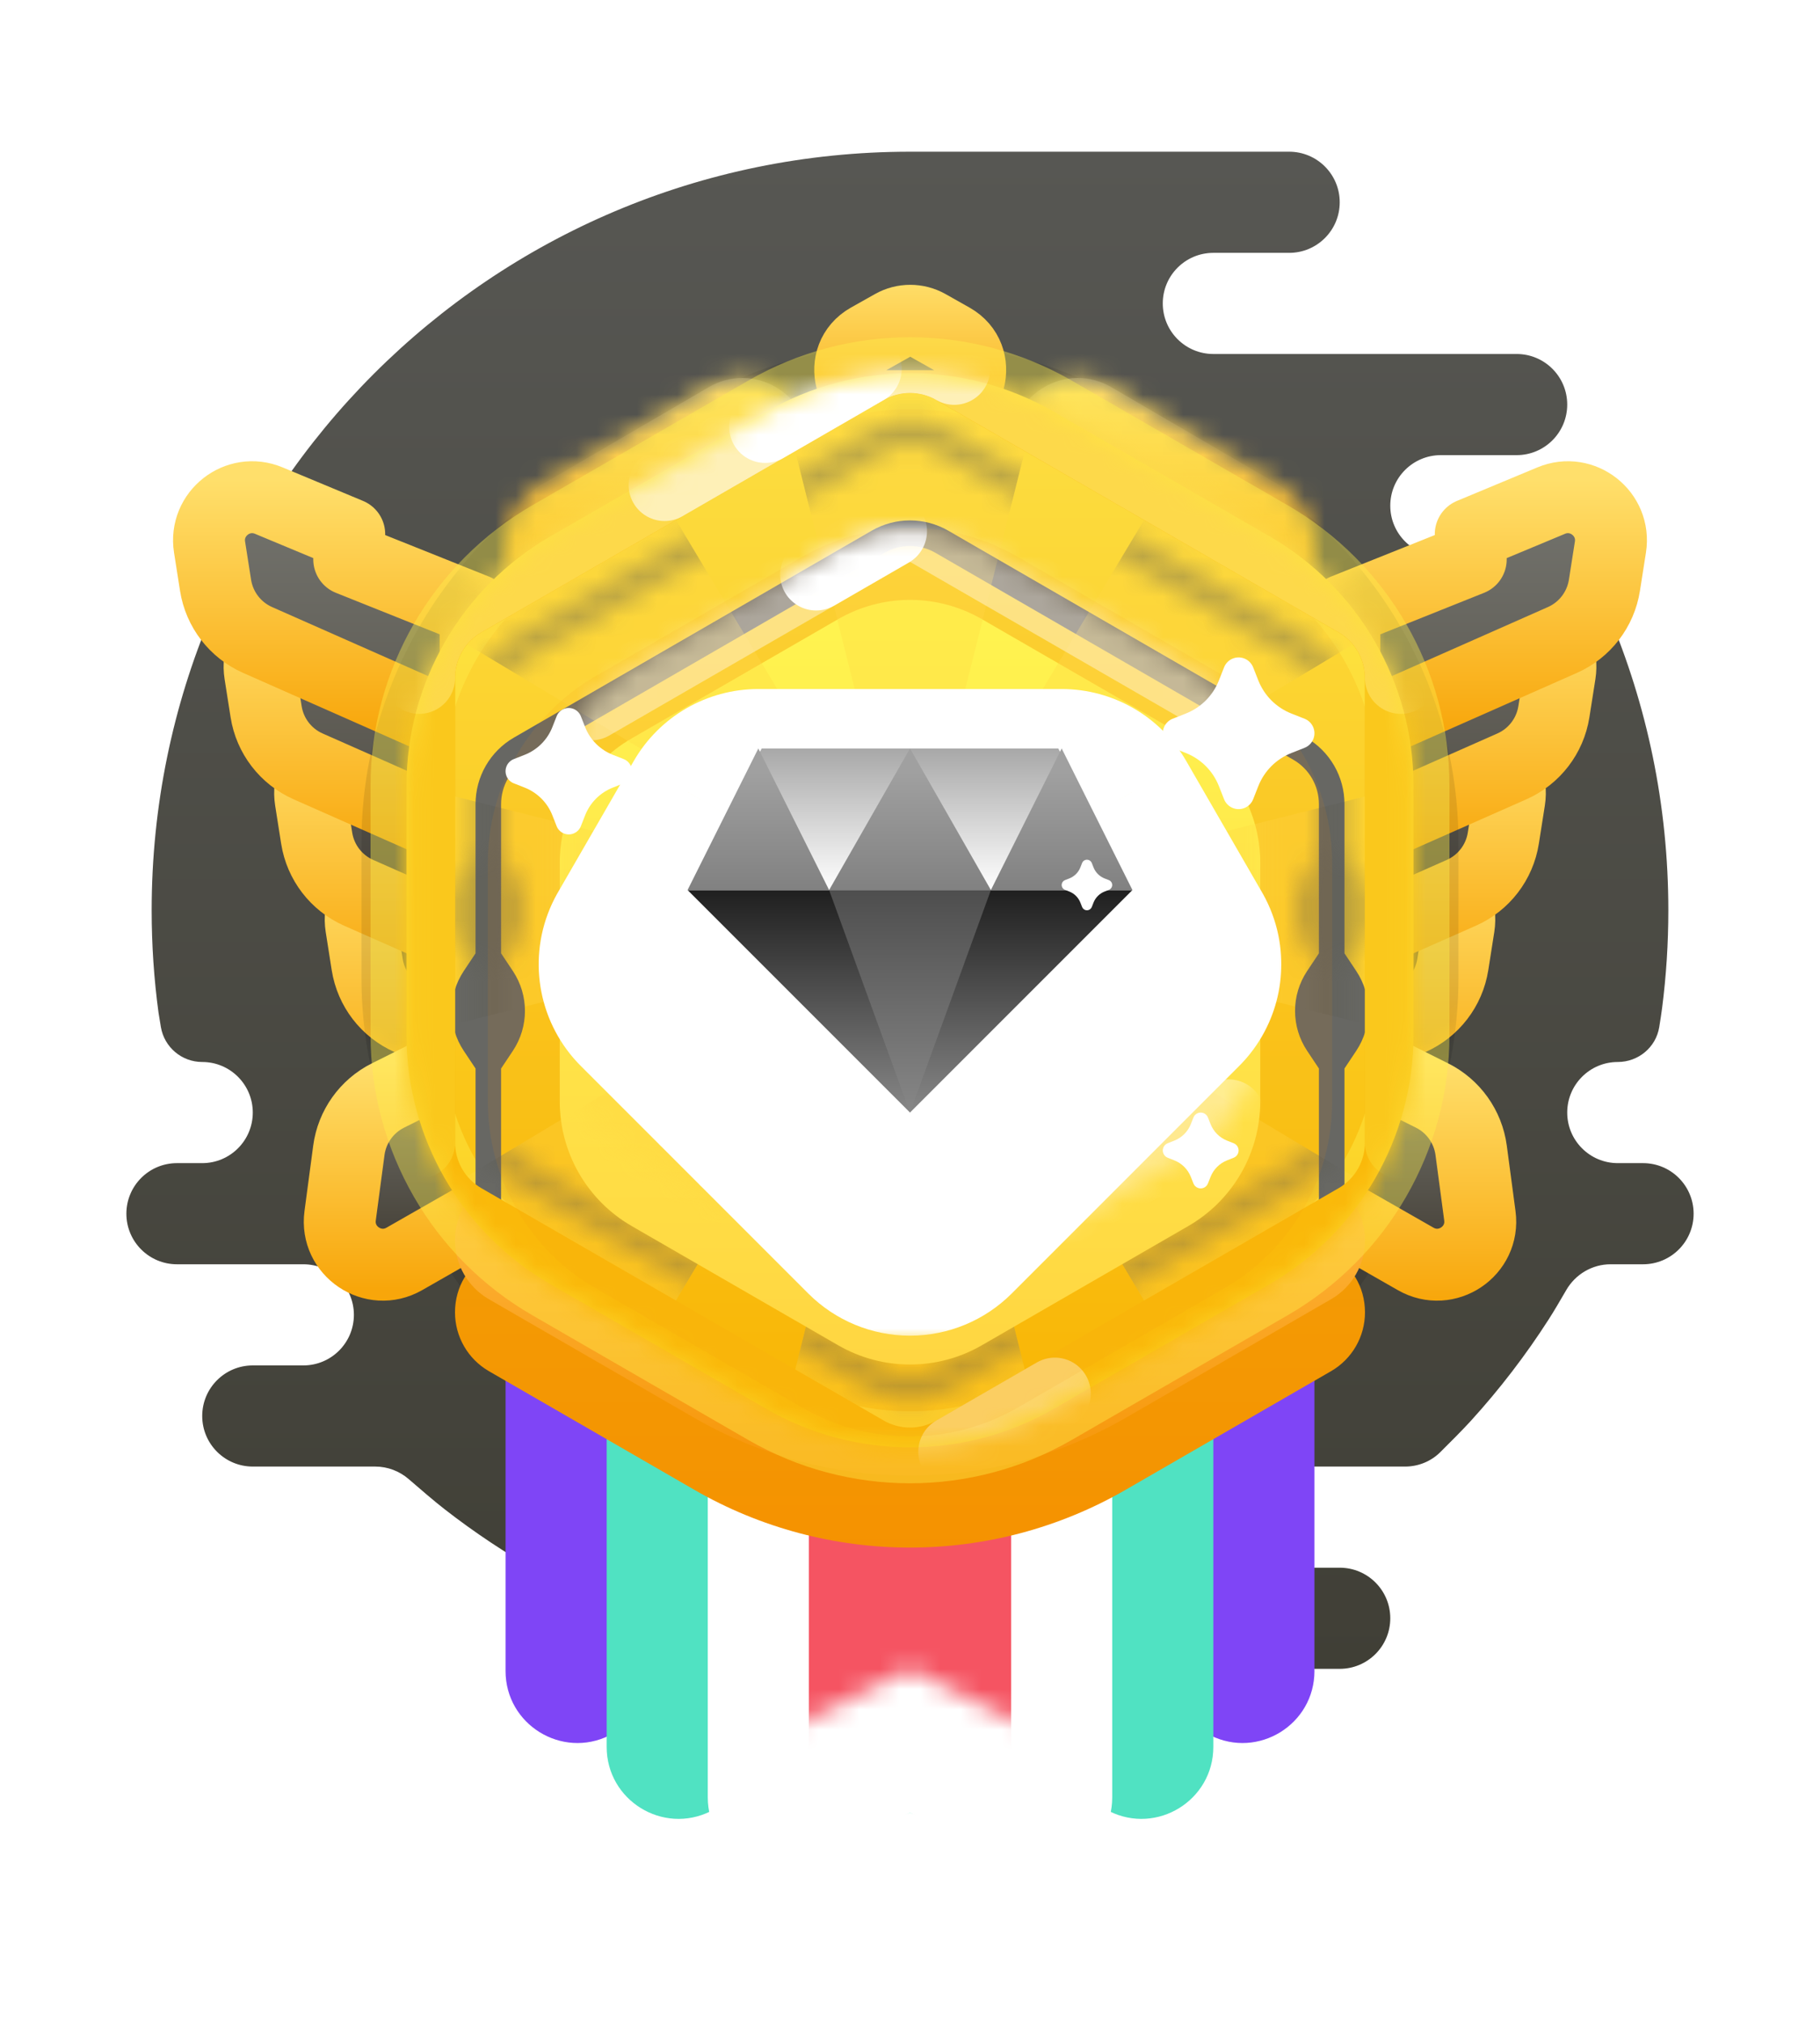 <svg width="90" height="100" viewBox="0 0 90 100" fill="none" xmlns="http://www.w3.org/2000/svg">
<path fill-rule="evenodd" clip-rule="evenodd" d="M66.25 77.5C67.631 77.5 68.75 78.619 68.75 80C68.75 81.381 67.631 82.5 66.25 82.5H43.75C43.603 82.5 43.459 82.487 43.319 82.463C35.288 82.109 27.913 79.228 21.97 74.597C21.487 74.221 20.758 73.596 20.218 73.127C19.757 72.725 19.167 72.5 18.555 72.5H12.5C11.119 72.5 10 71.381 10 70C10 68.619 11.119 67.5 12.5 67.5H15C16.381 67.5 17.5 66.381 17.5 65C17.5 63.619 16.381 62.5 15 62.5H8.75C7.369 62.5 6.25 61.381 6.25 60C6.25 58.619 7.369 57.5 8.75 57.5H10C11.381 57.5 12.5 56.381 12.5 55C12.5 53.619 11.381 52.5 10 52.5C8.989 52.5 8.125 51.771 7.956 50.775C7.895 50.412 7.847 50.121 7.839 50.062C7.615 48.406 7.5 46.717 7.5 45C7.5 24.289 24.289 7.5 45 7.5C51.25 7.5 57.5 7.5 63.75 7.5C65.131 7.5 66.25 8.619 66.25 10C66.25 11.381 65.131 12.5 63.75 12.5H60C58.619 12.5 57.5 13.619 57.5 15C57.5 16.381 58.619 17.5 60 17.5H75C76.381 17.5 77.5 18.619 77.5 20C77.5 21.38 76.382 22.498 75.003 22.5L71.25 22.5C69.869 22.5 68.75 23.619 68.75 25C68.75 26.381 69.869 27.5 71.25 27.5H76.632C77.578 27.5 78.445 28.032 78.854 28.884C79.101 29.396 79.36 29.949 79.53 30.348C81.442 34.849 82.5 39.801 82.5 45C82.5 46.633 82.396 48.243 82.193 49.821C82.159 50.087 82.107 50.427 82.05 50.776C81.887 51.777 81.014 52.5 80 52.5C78.619 52.5 77.5 53.619 77.5 55C77.5 56.381 78.619 57.5 80 57.5H81.25C82.631 57.5 83.75 58.619 83.75 60C83.75 61.381 82.631 62.5 81.25 62.5H79.645C78.738 62.5 77.903 62.993 77.45 63.779C77.155 64.29 76.828 64.845 76.584 65.224C76.014 66.113 75.407 66.976 74.766 67.811C74.123 68.65 73.444 69.461 72.733 70.242C72.343 70.67 71.711 71.305 71.218 71.793C70.756 72.249 70.133 72.5 69.484 72.5H62.5C61.119 72.5 60 73.619 60 75C60 76.371 61.104 77.484 62.471 77.5L66.25 77.5Z" fill="url(#paint0_linear_10_4)"/>
<g opacity="0.1">
<path fill-rule="evenodd" clip-rule="evenodd" d="M34.331 19.839C40.932 16.028 49.064 16.028 55.665 19.839L61.455 23.182C68.055 26.993 72.121 34.035 72.121 41.657V48.343C72.121 55.964 68.055 63.007 61.455 66.818L55.665 70.161C49.064 73.972 40.932 73.972 34.331 70.161L28.542 66.818C21.941 63.007 17.875 55.964 17.875 48.343L17.875 41.657C17.875 34.036 21.941 26.993 28.542 23.182L34.331 19.839Z" fill="black" style="mix-blend-mode:multiply"/>
</g>
<g filter="url(#filter0_d_10_4)">
<path fill-rule="evenodd" clip-rule="evenodd" d="M25 41.25H45V75.497C45 78.14 42.218 79.859 39.854 78.677L35 76.25L30.146 78.677C27.782 79.859 25 78.14 25 75.497V41.25Z" fill="#7F45F6"/>
</g>
<g filter="url(#filter1_d_10_4)">
<path fill-rule="evenodd" clip-rule="evenodd" d="M30 45H50V79.247C50 81.89 47.218 83.609 44.854 82.427L40 80L35.146 82.427C32.782 83.609 30 81.89 30 79.247V45Z" fill="#50E2C2"/>
</g>
<g filter="url(#filter2_d_10_4)">
<path fill-rule="evenodd" clip-rule="evenodd" d="M45 41.25H65V75.497C65 78.14 62.218 79.859 59.854 78.677L55 76.25L50.146 78.677C47.782 79.859 45 78.14 45 75.497V41.25Z" fill="#7F45F6"/>
</g>
<g filter="url(#filter3_d_10_4)">
<path fill-rule="evenodd" clip-rule="evenodd" d="M40 45H60V79.247C60 81.89 57.218 83.609 54.854 82.427L50 80L45.146 82.427C42.782 83.609 40 81.89 40 79.247V45Z" fill="#50E2C2"/>
</g>
<g filter="url(#filter4_d_10_4)">
<path fill-rule="evenodd" clip-rule="evenodd" d="M35 47.5H55V81.747C55 84.39 52.218 86.109 49.854 84.927L45 82.5L40.146 84.927C37.782 86.109 35 84.39 35 81.747V47.5Z" fill="white"/>
</g>
<mask id="mask0_10_4" style="mask-type:luminance" maskUnits="userSpaceOnUse" x="35" y="47" width="20" height="39">
<path fill-rule="evenodd" clip-rule="evenodd" d="M35 47.5H55V81.747C55 84.39 52.218 86.109 49.854 84.927L45 82.5L40.146 84.927C37.782 86.109 35 84.39 35 81.747V47.5Z" fill="white"/>
</mask>
<g mask="url(#mask0_10_4)">
<rect x="40" y="47.5" width="10" height="40" fill="#F55462"/>
</g>
<path style="mix-blend-mode:multiply" opacity="0.1" fill-rule="evenodd" clip-rule="evenodd" d="M37.906 24.308C42.298 21.781 47.702 21.781 52.094 24.308L62.872 30.511C67.282 33.049 70 37.749 70 42.837V55.163C70 60.251 67.282 64.951 62.872 67.489L52.094 73.692C47.702 76.219 42.298 76.219 37.906 73.692L27.128 67.489C22.718 64.951 20 60.251 20 55.163L20 42.837C20 37.749 22.718 33.049 27.128 30.511L37.906 24.308Z" fill="black"/>
<path fill-rule="evenodd" clip-rule="evenodd" d="M31.02 48.905L24.77 46.405V45.155L20.791 43.497C19.251 42.855 17.604 44.149 17.863 45.797L18.16 47.686C18.348 48.88 19.13 49.897 20.235 50.386L31.02 55.155V48.905Z" fill="url(#paint1_linear_10_4)" stroke="url(#paint2_linear_10_4)" stroke-width="3.556" stroke-linecap="round" stroke-linejoin="round"/>
<path fill-rule="evenodd" clip-rule="evenodd" d="M28.52 42.655L22.27 40.155V38.905L18.291 37.247C16.751 36.605 15.104 37.899 15.363 39.547L15.66 41.436C15.848 42.63 16.63 43.647 17.735 44.136L28.52 48.905V42.655Z" fill="url(#paint3_linear_10_4)" stroke="url(#paint4_linear_10_4)" stroke-width="3.556" stroke-linecap="round" stroke-linejoin="round"/>
<path fill-rule="evenodd" clip-rule="evenodd" d="M26.02 36.405L19.77 33.905V32.655L15.791 30.997C14.251 30.355 12.604 31.649 12.863 33.297L13.16 35.186C13.348 36.38 14.13 37.397 15.235 37.886L26.02 42.655V36.405Z" fill="url(#paint5_linear_10_4)" stroke="url(#paint6_linear_10_4)" stroke-width="3.556" stroke-linecap="round" stroke-linejoin="round"/>
<path fill-rule="evenodd" clip-rule="evenodd" d="M23.52 30.155L17.27 27.655V26.405L13.291 24.747C11.751 24.105 10.104 25.399 10.363 27.047L10.66 28.936C10.848 30.13 11.63 31.147 12.735 31.636L23.52 36.405V30.155Z" fill="url(#paint7_linear_10_4)" stroke="url(#paint8_linear_10_4)" stroke-width="3.556" stroke-linecap="round" stroke-linejoin="round"/>
<mask id="mask1_10_4" style="mask-type:luminance" maskUnits="userSpaceOnUse" x="8" y="21" width="25" height="35">
<path fill-rule="evenodd" clip-rule="evenodd" d="M12.763 32.66C12.656 31.982 12.213 31.405 11.585 31.128C11.196 30.956 10.922 30.598 10.856 30.178L9.979 24.604C9.957 24.467 9.974 24.327 10.027 24.199C10.187 23.817 10.626 23.636 11.008 23.795L16.698 26.166C17.045 26.311 17.27 26.649 17.27 27.025C17.27 27.405 17.502 27.747 17.855 27.889L21.083 29.18C22.555 29.769 23.52 31.194 23.52 32.78V34.058C23.52 34.871 24.015 35.603 24.77 35.905C25.526 36.207 26.02 36.938 26.02 37.751V40.308C26.02 41.121 26.515 41.853 27.27 42.155C28.026 42.457 28.52 43.188 28.52 44.001V46.558C28.52 47.371 29.015 48.103 29.77 48.405C30.526 48.707 31.02 49.438 31.02 50.251V50.817C31.02 52.859 28.921 54.226 27.053 53.401L19.085 49.877C18.696 49.706 18.422 49.348 18.356 48.928L17.763 45.16C17.656 44.482 17.213 43.905 16.585 43.627C16.196 43.456 15.922 43.098 15.856 42.678L15.263 38.91C15.156 38.232 14.713 37.655 14.085 37.377C13.696 37.206 13.422 36.848 13.356 36.428L12.763 32.66Z" fill="white" stroke="white" stroke-width="3.556"/>
</mask>
<g mask="url(#mask1_10_4)">
<g opacity="0.1">
<path fill-rule="evenodd" clip-rule="evenodd" d="M34.331 19.839C40.932 16.028 49.064 16.028 55.665 19.839L61.454 23.182C68.055 26.993 72.121 34.035 72.121 41.657V48.343C72.121 55.964 68.055 63.007 61.454 66.818L55.665 70.161C49.064 73.972 40.932 73.972 34.331 70.161L28.541 66.818C21.941 63.007 17.875 55.964 17.875 48.343L17.875 41.657C17.875 34.036 21.941 26.993 28.541 23.182L34.331 19.839Z" fill="black" style="mix-blend-mode:multiply"/>
</g>
</g>
<path fill-rule="evenodd" clip-rule="evenodd" d="M58.979 48.905L65.229 46.405V45.155L69.209 43.497C70.749 42.855 72.396 44.149 72.137 45.797L71.84 47.686C71.652 48.88 70.87 49.897 69.765 50.386L58.979 55.155V48.905Z" fill="url(#paint9_linear_10_4)" stroke="url(#paint10_linear_10_4)" stroke-width="3.556" stroke-linecap="round" stroke-linejoin="round"/>
<path fill-rule="evenodd" clip-rule="evenodd" d="M61.479 42.655L67.729 40.155V38.905L71.709 37.247C73.249 36.605 74.896 37.899 74.637 39.547L74.34 41.436C74.152 42.63 73.37 43.647 72.265 44.136L61.479 48.905V42.655Z" fill="url(#paint11_linear_10_4)" stroke="url(#paint12_linear_10_4)" stroke-width="3.556" stroke-linecap="round" stroke-linejoin="round"/>
<path fill-rule="evenodd" clip-rule="evenodd" d="M63.979 36.405L70.229 33.905V32.655L74.209 30.997C75.749 30.355 77.396 31.649 77.137 33.297L76.84 35.186C76.652 36.38 75.87 37.397 74.765 37.886L63.979 42.655V36.405Z" fill="url(#paint13_linear_10_4)" stroke="url(#paint14_linear_10_4)" stroke-width="3.556" stroke-linecap="round" stroke-linejoin="round"/>
<path fill-rule="evenodd" clip-rule="evenodd" d="M66.479 30.155L72.729 27.655V26.405L76.709 24.747C78.248 24.105 79.896 25.399 79.636 27.047L79.339 28.936C79.151 30.13 78.37 31.147 77.265 31.636L66.479 36.405V30.155Z" fill="url(#paint15_linear_10_4)" stroke="url(#paint16_linear_10_4)" stroke-width="3.556" stroke-linecap="round" stroke-linejoin="round"/>
<mask id="mask2_10_4" style="mask-type:luminance" maskUnits="userSpaceOnUse" x="57" y="21" width="25" height="35">
<path fill-rule="evenodd" clip-rule="evenodd" d="M77.237 32.66C77.343 31.982 77.787 31.405 78.415 31.128C78.803 30.956 79.078 30.598 79.144 30.178L80.021 24.604C80.042 24.467 80.025 24.327 79.972 24.199C79.813 23.817 79.374 23.636 78.991 23.795L73.302 26.166C72.955 26.311 72.729 26.649 72.729 27.025C72.729 27.405 72.497 27.747 72.144 27.889L68.916 29.18C67.444 29.769 66.479 31.194 66.479 32.78V34.058C66.479 34.871 65.984 35.603 65.229 35.905C64.474 36.207 63.979 36.938 63.979 37.751V40.308C63.979 41.121 63.484 41.853 62.729 42.155C61.974 42.457 61.479 43.188 61.479 44.001V46.558C61.479 47.371 60.984 48.103 60.229 48.405C59.474 48.707 58.979 49.438 58.979 50.251V50.817C58.979 52.859 61.079 54.226 62.946 53.401L70.915 49.877C71.303 49.706 71.578 49.348 71.644 48.928L72.237 45.16C72.343 44.482 72.787 43.905 73.415 43.627C73.803 43.456 74.078 43.098 74.144 42.678L74.737 38.91C74.843 38.232 75.287 37.655 75.915 37.377C76.303 37.206 76.578 36.848 76.644 36.428L77.237 32.66Z" fill="white" stroke="white" stroke-width="3.556"/>
</mask>
<g mask="url(#mask2_10_4)">
<g opacity="0.1">
<path fill-rule="evenodd" clip-rule="evenodd" d="M55.664 19.839C49.064 16.029 40.932 16.029 34.331 19.839L28.541 23.182C21.941 26.993 17.875 34.036 17.875 41.657V48.343C17.875 55.964 21.941 63.007 28.541 66.818L34.331 70.161C40.932 73.972 49.064 73.972 55.664 70.161L61.454 66.818C68.055 63.007 72.121 55.964 72.121 48.343L72.121 41.657C72.121 34.036 68.055 26.993 61.454 23.182L55.664 19.839Z" fill="black" style="mix-blend-mode:multiply"/>
</g>
</g>
<path fill-rule="evenodd" clip-rule="evenodd" d="M22.5 52.5L19.185 54.157C18.131 54.684 17.407 55.7 17.251 56.868L16.82 60.102C16.586 61.853 18.459 63.112 19.992 62.236L25 59.375L22.5 52.5Z" fill="url(#paint17_linear_10_4)" stroke="url(#paint18_linear_10_4)" stroke-width="3.556" stroke-linecap="round" stroke-linejoin="round"/>
<path fill-rule="evenodd" clip-rule="evenodd" d="M67.5 52.5L70.815 54.157C71.869 54.684 72.593 55.7 72.749 56.868L73.18 60.102C73.414 61.853 71.541 63.112 70.007 62.236L65 59.375L67.5 52.5Z" fill="url(#paint19_linear_10_4)" stroke="url(#paint20_linear_10_4)" stroke-width="3.556" stroke-linecap="round" stroke-linejoin="round"/>
<path d="M47.071 16.755C48.663 17.653 48.026 20.081 46.198 20.081H43.824C41.994 20.081 41.358 17.651 42.953 16.754L44.141 16.086C44.683 15.781 45.344 15.782 45.886 16.087L47.071 16.755Z" fill="url(#paint21_linear_10_4)" stroke="url(#paint22_linear_10_4)" stroke-width="3.556" stroke-linecap="round" stroke-linejoin="round"/>
<g filter="url(#filter5_i_10_4)">
<path fill-rule="evenodd" clip-rule="evenodd" d="M67.499 61.321C67.499 62.521 66.86 63.629 65.821 64.229L55.666 70.092C49.066 73.902 40.933 73.902 34.333 70.092L24.178 64.229C23.139 63.629 22.5 62.521 22.5 61.321C22.5 58.733 25.304 57.118 27.542 58.417L35.004 62.748C41.185 66.336 48.814 66.336 54.995 62.748L62.457 58.417C64.695 57.118 67.499 58.733 67.499 61.321Z" fill="url(#paint23_linear_10_4)"/>
</g>
<path d="M65.722 61.321C65.722 61.886 65.421 62.407 64.932 62.689L54.777 68.552C48.727 72.045 41.272 72.045 35.222 68.552L25.067 62.689C24.578 62.407 24.277 61.886 24.277 61.321C24.277 60.103 25.597 59.344 26.65 59.955L34.112 64.286C40.844 68.194 49.155 68.194 55.887 64.286L63.349 59.955C64.402 59.344 65.722 60.103 65.722 61.321Z" stroke="url(#paint24_linear_10_4)" stroke-width="3.556" stroke-linecap="round" stroke-linejoin="round"/>
<mask id="path-28-inside-1_10_4" fill="white">
<path fill-rule="evenodd" clip-rule="evenodd" d="M38.538 24.726C38.537 24.727 38.536 24.728 38.535 24.728L30.527 30.066C28.164 31.641 25 29.897 25 27.058C25 25.793 25.671 24.608 26.764 23.971L35.047 19.14C37.244 17.859 40.001 19.442 40.003 21.984C40.003 21.992 40.003 21.999 40.003 22.006C40.003 23.096 39.458 24.113 38.552 24.717C38.547 24.72 38.543 24.723 38.538 24.726Z"/>
</mask>
<path fill-rule="evenodd" clip-rule="evenodd" d="M38.538 24.726C38.537 24.727 38.536 24.728 38.535 24.728L30.527 30.066C28.164 31.641 25 29.897 25 27.058C25 25.793 25.671 24.608 26.764 23.971L35.047 19.14C37.244 17.859 40.001 19.442 40.003 21.984C40.003 21.992 40.003 21.999 40.003 22.006C40.003 23.096 39.458 24.113 38.552 24.717C38.547 24.72 38.543 24.723 38.538 24.726Z" fill="url(#paint25_linear_10_4)"/>
<path d="M38.538 24.726L36.579 21.759C36.574 21.763 36.568 21.766 36.563 21.77L38.538 24.726ZM38.535 24.728L36.563 21.77L36.563 21.77L38.535 24.728ZM30.527 30.066L32.499 33.024L30.527 30.066ZM26.764 23.971L28.555 27.043H28.555L26.764 23.971ZM35.047 19.14L36.839 22.211V22.211L35.047 19.14ZM40.003 21.984L36.447 21.986C36.447 21.993 36.447 21.999 36.447 22.005L40.003 21.984ZM38.552 24.717L36.58 21.758L36.58 21.759L38.552 24.717ZM36.563 21.77L36.563 21.77L40.507 27.687C40.509 27.686 40.511 27.684 40.513 27.683L36.563 21.77ZM36.563 21.77L28.555 27.107L32.499 33.024L40.507 27.687L36.563 21.77ZM28.555 27.107C28.547 27.113 28.543 27.114 28.543 27.114C28.544 27.114 28.547 27.113 28.553 27.111C28.565 27.107 28.578 27.105 28.589 27.105C28.6 27.105 28.604 27.106 28.602 27.105C28.599 27.105 28.592 27.102 28.583 27.097C28.573 27.092 28.565 27.086 28.559 27.081C28.554 27.075 28.552 27.073 28.553 27.074C28.554 27.076 28.556 27.079 28.557 27.082C28.557 27.084 28.557 27.083 28.556 27.08C28.556 27.077 28.555 27.07 28.555 27.058H21.444C21.444 32.648 27.7 36.223 32.499 33.024L28.555 27.107ZM28.555 27.058C28.555 27.057 28.555 27.055 28.556 27.051C28.557 27.048 28.558 27.044 28.561 27.041C28.562 27.037 28.564 27.036 28.563 27.036C28.562 27.037 28.56 27.04 28.555 27.043L24.973 20.9C22.773 22.183 21.444 24.545 21.444 27.058H28.555ZM28.555 27.043L36.839 22.211L33.256 16.069L24.973 20.9L28.555 27.043ZM36.839 22.211C36.819 22.223 36.765 22.243 36.698 22.242C36.641 22.241 36.602 22.226 36.578 22.212C36.554 22.198 36.521 22.172 36.492 22.124C36.457 22.066 36.447 22.009 36.447 21.986L43.558 21.982C43.555 16.698 37.822 13.406 33.256 16.069L36.839 22.211ZM36.447 22.005C36.447 22.006 36.447 22.006 36.447 22.006H43.558C43.558 21.992 43.558 21.977 43.558 21.963L36.447 22.005ZM36.447 22.006C36.447 21.907 36.497 21.814 36.58 21.758L40.524 27.676C42.42 26.412 43.558 24.285 43.558 22.006H36.447ZM36.58 21.759C36.58 21.759 36.579 21.759 36.579 21.759L40.497 27.693C40.506 27.687 40.515 27.681 40.524 27.676L36.58 21.759Z" fill="url(#paint26_linear_10_4)" mask="url(#path-28-inside-1_10_4)"/>
<mask id="path-30-inside-2_10_4" fill="white">
<path fill-rule="evenodd" clip-rule="evenodd" d="M49.999 22.028C49.999 22.014 49.999 22 49.999 21.986C49.999 19.443 52.758 17.859 54.954 19.14L63.238 23.971C64.331 24.608 65.002 25.793 65.002 27.058C65.002 29.897 61.838 31.641 59.475 30.066L51.467 24.728C51.459 24.723 51.451 24.718 51.444 24.713C50.547 24.112 50.007 23.107 49.999 22.028Z"/>
</mask>
<path fill-rule="evenodd" clip-rule="evenodd" d="M49.999 22.028C49.999 22.014 49.999 22 49.999 21.986C49.999 19.443 52.758 17.859 54.954 19.14L63.238 23.971C64.331 24.608 65.002 25.793 65.002 27.058C65.002 29.897 61.838 31.641 59.475 30.066L51.467 24.728C51.459 24.723 51.451 24.718 51.444 24.713C50.547 24.112 50.007 23.107 49.999 22.028Z" fill="url(#paint27_linear_10_4)"/>
<path d="M49.999 22.028L53.555 22.005C53.555 21.997 53.555 21.99 53.555 21.983L49.999 22.028ZM54.954 19.14L53.163 22.211V22.211L54.954 19.14ZM63.238 23.971L65.029 20.9V20.9L63.238 23.971ZM59.475 30.066L57.503 33.024H57.503L59.475 30.066ZM51.467 24.728L53.439 21.77L53.439 21.77L51.467 24.728ZM51.444 24.713L53.441 21.771C53.435 21.767 53.429 21.763 53.423 21.759L51.444 24.713ZM46.444 21.986C46.444 22.015 46.444 22.044 46.444 22.073L53.555 21.983C53.555 21.984 53.555 21.985 53.555 21.986H46.444ZM56.746 16.069C52.179 13.405 46.444 16.699 46.444 21.986H53.555C53.555 22.009 53.545 22.066 53.51 22.124C53.481 22.172 53.448 22.198 53.424 22.212C53.4 22.226 53.361 22.241 53.304 22.242C53.237 22.243 53.182 22.223 53.163 22.211L56.746 16.069ZM65.029 20.9L56.746 16.069L53.163 22.211L61.447 27.043L65.029 20.9ZM68.558 27.058C68.558 24.545 67.229 22.183 65.029 20.9L61.447 27.043C61.442 27.04 61.44 27.037 61.439 27.037C61.438 27.036 61.44 27.037 61.441 27.041C61.443 27.044 61.445 27.048 61.446 27.051C61.447 27.055 61.447 27.057 61.447 27.058H68.558ZM57.503 33.024C62.302 36.223 68.558 32.648 68.558 27.058H61.447C61.447 27.07 61.446 27.077 61.446 27.08C61.445 27.083 61.445 27.084 61.445 27.082C61.446 27.079 61.448 27.076 61.449 27.074C61.45 27.073 61.448 27.076 61.443 27.081C61.437 27.086 61.429 27.092 61.419 27.097C61.41 27.102 61.403 27.105 61.4 27.105C61.398 27.106 61.402 27.105 61.413 27.105C61.424 27.105 61.437 27.107 61.449 27.111C61.455 27.113 61.458 27.114 61.459 27.114C61.459 27.114 61.455 27.113 61.447 27.107L57.503 33.024ZM49.495 27.687L57.503 33.024L61.447 27.107L53.439 21.77L49.495 27.687ZM49.447 27.654C49.463 27.665 49.479 27.676 49.495 27.687L53.439 21.77C53.439 21.77 53.44 21.77 53.441 21.771L49.447 27.654ZM46.444 22.051C46.459 24.307 47.59 26.41 49.465 27.666L53.423 21.759C53.505 21.814 53.554 21.906 53.555 22.005L46.444 22.051Z" fill="url(#paint28_linear_10_4)" mask="url(#path-30-inside-2_10_4)"/>
<path fill-rule="evenodd" clip-rule="evenodd" d="M37.889 20.356C42.289 17.815 47.711 17.815 52.111 20.356L62.787 26.519C67.188 29.06 69.898 33.755 69.898 38.836V51.164C69.898 56.245 67.188 60.94 62.787 63.481L52.111 69.644C47.711 72.185 42.289 72.185 37.889 69.644L27.213 63.481C22.812 60.94 20.102 56.245 20.102 51.164V38.836C20.102 33.755 22.812 29.06 27.213 26.519L37.889 20.356Z" fill="url(#paint29_linear_10_4)" stroke="#FFF04D" stroke-opacity="0.4" stroke-width="3.556"/>
<mask id="mask3_10_4" style="mask-type:luminance" maskUnits="userSpaceOnUse" x="20" y="18" width="50" height="54">
<path fill-rule="evenodd" clip-rule="evenodd" d="M37.889 20.356C42.289 17.815 47.711 17.815 52.111 20.356L62.787 26.519C67.188 29.06 69.898 33.755 69.898 38.836V51.164C69.898 56.245 67.188 60.94 62.787 63.481L52.111 69.644C47.711 72.185 42.289 72.185 37.889 69.644L27.213 63.481C22.812 60.94 20.102 56.245 20.102 51.164V38.836C20.102 33.755 22.812 29.06 27.213 26.519L37.889 20.356Z" fill="white"/>
</mask>
<g mask="url(#mask3_10_4)">
<g style="mix-blend-mode:multiply" opacity="0.4">
<path d="M45 45L52.5 15H37.5L45 45L29.09 18.483L18.484 29.09L45 45L15 37.5V52.5L45 45L18.484 60.91L29.09 71.516L45 45L37.5 75H52.5L45 45L60.91 71.516L71.516 60.91L45 45L75 52.5V37.5L45 45L71.516 29.09L60.91 18.483L45 45Z" fill="#FFD640"/>
</g>
<g filter="url(#filter6_di_10_4)">
<path fill-rule="evenodd" clip-rule="evenodd" d="M64.589 31.486L46.896 21.259C45.723 20.58 44.278 20.58 43.105 21.259L25.412 31.486C24.238 32.164 23.516 33.417 23.516 34.773V42.151L22.932 43.027C22.137 44.221 22.137 45.775 22.932 46.968L23.516 47.845V55.227C23.516 56.583 24.238 57.836 25.412 58.514L43.105 68.741C44.278 69.419 45.723 69.419 46.896 68.741L64.589 58.514C65.762 57.836 66.485 56.583 66.485 55.227V47.844L67.068 46.968C67.863 45.775 67.863 44.221 67.068 43.027L66.485 42.151V34.773C66.485 33.417 65.762 32.164 64.589 31.486ZM24.779 47.845V55.227C24.779 56.131 25.261 56.967 26.043 57.419L43.736 67.646C44.518 68.098 45.482 68.098 46.264 67.646L63.957 57.419C64.739 56.967 65.221 56.131 65.221 55.227V47.845L64.637 46.968C63.842 45.775 63.842 44.221 64.637 43.027L65.221 42.151V34.773C65.221 33.869 64.739 33.033 63.957 32.581L46.264 22.354C45.482 21.902 44.518 21.902 43.736 22.354L26.043 32.581C25.261 33.033 24.779 33.869 24.779 34.773V42.151L25.363 43.027C26.158 44.221 26.158 45.775 25.363 46.968L24.779 47.845Z" fill="#676763"/>
</g>
<mask id="mask4_10_4" style="mask-type:luminance" maskUnits="userSpaceOnUse" x="22" y="20" width="46" height="50">
<path fill-rule="evenodd" clip-rule="evenodd" d="M64.589 31.486L46.896 21.259C45.723 20.58 44.278 20.58 43.105 21.259L25.412 31.486C24.238 32.164 23.516 33.417 23.516 34.773V42.151L22.932 43.027C22.137 44.221 22.137 45.775 22.932 46.968L23.516 47.845V55.227C23.516 56.583 24.238 57.836 25.412 58.514L43.105 68.741C44.278 69.419 45.723 69.419 46.896 68.741L64.589 58.514C65.762 57.836 66.485 56.583 66.485 55.227V47.844L67.068 46.968C67.863 45.775 67.863 44.221 67.068 43.027L66.485 42.151V34.773C66.485 33.417 65.762 32.164 64.589 31.486ZM24.779 47.845V55.227C24.779 56.131 25.261 56.967 26.043 57.419L43.736 67.646C44.518 68.098 45.482 68.098 46.264 67.646L63.957 57.419C64.739 56.967 65.221 56.131 65.221 55.227V47.845L64.637 46.968C63.842 45.775 63.842 44.221 64.637 43.027L65.221 42.151V34.773C65.221 33.869 64.739 33.033 63.957 32.581L46.264 22.354C45.482 21.902 44.518 21.902 43.736 22.354L26.043 32.581C25.261 33.033 24.779 33.869 24.779 34.773V42.151L25.363 43.027C26.158 44.221 26.158 45.775 25.363 46.968L24.779 47.845Z" fill="white"/>
</mask>
<g mask="url(#mask4_10_4)">
<g style="mix-blend-mode:multiply" opacity="0.4">
<path fill-rule="evenodd" clip-rule="evenodd" d="M45 45L15 37.5V52.5L45 45ZM45 45L52.5 15H37.5L45 45ZM45 45L75 52.5V37.5L45 45ZM45 45L60.91 18.483L71.517 29.09L45 45ZM45 45L71.517 60.91L60.91 71.516L45 45ZM45 45L29.09 71.516L18.484 60.91L45 45ZM45 45L52.5 75H37.5L45 45Z" fill="#5A5951"/>
<path d="M29.09 18.483L18.484 29.09L45 45L29.09 18.483Z" fill="#5A5951"/>
</g>
</g>
<path d="M47.187 18.235C45.834 17.453 44.166 17.453 42.812 18.235L22.914 29.723C21.56 30.504 20.727 31.949 20.727 33.512L20.727 56.488C20.727 58.051 21.56 59.496 22.914 60.277L42.812 71.765C44.166 72.547 45.834 72.547 47.187 71.765L67.085 60.277C68.439 59.496 69.273 58.051 69.273 56.488V33.512C69.273 31.949 68.439 30.504 67.085 29.723L47.187 18.235Z" stroke="#FAB90A" stroke-width="3.556"/>
<path opacity="0.4" d="M47.188 71.765C49.528 70.414 51.186 69.457 52.162 68.893" stroke="white" stroke-width="3.556" stroke-linecap="round"/>
<path d="M69.273 56.488V33.512C69.273 31.949 68.439 30.504 67.085 29.723L47.187 18.235C45.834 17.453 44.166 17.453 42.812 18.235L22.914 29.723C21.56 30.504 20.727 31.949 20.727 33.512L20.727 56.488" stroke="#FAC81C" stroke-width="3.556" stroke-linecap="round"/>
<path opacity="0.6" d="M69.273 33.512C69.273 31.949 68.439 30.504 67.085 29.723L47.187 18.235C45.834 17.453 44.166 17.453 42.812 18.235L22.914 29.723C21.56 30.504 20.727 31.949 20.727 33.512" stroke="#FFE56A" stroke-width="3.556" stroke-linecap="round"/>
<path opacity="0.6" d="M47.188 18.235C45.834 17.453 44.166 17.453 42.813 18.235C42.813 18.235 36.18 22.064 32.864 23.979" stroke="white" stroke-width="3.556" stroke-linecap="round"/>
<path d="M42.812 18.235C42.812 18.235 39.302 20.261 37.838 21.107" stroke="white" stroke-width="3.556" stroke-linecap="round"/>
</g>
<g filter="url(#filter7_d_10_4)">
<path fill-rule="evenodd" clip-rule="evenodd" d="M41.444 27.053C43.645 25.782 46.355 25.782 48.556 27.053L58.765 32.947C60.965 34.218 62.321 36.565 62.321 39.106V50.894C62.321 53.435 60.965 55.782 58.765 57.053L48.556 62.947C46.355 64.218 43.645 64.218 41.444 62.947L31.235 57.053C29.035 55.782 27.68 53.435 27.68 50.894V39.106C27.68 36.565 29.035 34.218 31.235 32.947L41.444 27.053Z" fill="url(#paint30_linear_10_4)"/>
<path d="M49.444 25.513C46.694 23.925 43.306 23.925 40.556 25.513L30.346 31.408C27.596 32.995 25.902 35.93 25.902 39.106V50.894C25.902 54.07 27.596 57.005 30.346 58.592L40.556 64.487C43.306 66.075 46.694 66.075 49.444 64.487L59.654 58.592C62.404 57.005 64.098 54.07 64.098 50.894V39.106C64.098 35.93 62.404 32.995 59.654 31.408L49.444 25.513Z" stroke="#F5900D" stroke-opacity="0.1" stroke-width="3.556" style="mix-blend-mode:multiply"/>
</g>
<mask id="mask5_10_4" style="mask-type:luminance" maskUnits="userSpaceOnUse" x="27" y="26" width="36" height="38">
<path fill-rule="evenodd" clip-rule="evenodd" d="M41.444 27.053C43.645 25.782 46.355 25.782 48.556 27.053L58.765 32.947C60.965 34.218 62.321 36.565 62.321 39.106V50.894C62.321 53.435 60.965 55.782 58.765 57.053L48.556 62.947C46.355 64.218 43.645 64.218 41.444 62.947L31.235 57.053C29.035 55.782 27.68 53.435 27.68 50.894V39.106C27.68 36.565 29.035 34.218 31.235 32.947L41.444 27.053Z" fill="white"/>
</mask>
<g mask="url(#mask5_10_4)">
<g style="mix-blend-mode:multiply" opacity="0.3">
<path fill-rule="evenodd" clip-rule="evenodd" d="M45 45L25 50V40L45 45ZM45 45L50 25H40L45 45ZM45 45L65 40V50L45 45ZM45 45L55.607 27.322L62.678 34.393L45 45ZM45 45L55.607 62.678L62.678 55.607L45 45ZM45 45L40 65H50L45 45ZM45 45L34.393 62.678L27.322 55.607L45 45Z" fill="#FFD640"/>
<path d="M34.393 27.322L27.322 34.393L45 45L34.393 27.322Z" fill="#FFD640"/>
</g>
<path opacity="0.4" d="M60.758 34.82L45.938 26.263C45.357 25.928 44.643 25.928 44.062 26.263C42.319 27.269 41.084 27.982 40.357 28.402C38.844 29.276 37.609 29.989 36.652 30.541C35.005 31.492 32.535 32.918 29.242 34.82" stroke="white" stroke-width="3.556" stroke-linecap="round"/>
<path d="M44.062 26.263C42.319 27.269 41.084 27.982 40.357 28.402" stroke="white" stroke-width="3.556" stroke-linecap="round"/>
<path opacity="0.4" d="M60.758 55.138L45.938 63.694C45.357 64.029 44.643 64.029 44.062 63.694" stroke="white" stroke-width="3.556" stroke-linecap="round"/>
</g>
<g filter="url(#filter8_d_10_4)">
<mask id="path-51-outside-3_10_4" maskUnits="userSpaceOnUse" x="25.75" y="29.617" width="38" height="33" fill="black">
<rect fill="white" x="25.75" y="29.617" width="38" height="33"/>
<path fill-rule="evenodd" clip-rule="evenodd" d="M33.75 44.112L37.5 37.617H52.5L56.25 44.112H33.75ZM45 55.362L56.25 44.112H33.75L45 55.362Z"/>
</mask>
<path fill-rule="evenodd" clip-rule="evenodd" d="M33.75 44.112L37.5 37.617H52.5L56.25 44.112H33.75ZM45 55.362L56.25 44.112H33.75L45 55.362Z" fill="white"/>
<path d="M37.5 37.617V30.506C34.959 30.506 32.612 31.861 31.342 34.062L37.5 37.617ZM33.75 44.112L27.592 40.557C26.321 42.757 26.321 45.468 27.592 47.668C28.862 49.868 31.209 51.224 33.75 51.224V44.112ZM52.5 37.617L58.658 34.062C57.388 31.861 55.041 30.506 52.5 30.506V37.617ZM56.25 44.112V51.224C58.791 51.224 61.138 49.868 62.408 47.668C63.679 45.468 63.679 42.757 62.408 40.557L56.25 44.112ZM56.25 44.112L61.278 49.141C63.312 47.107 63.92 44.048 62.82 41.391C61.719 38.734 59.126 37.001 56.25 37.001V44.112ZM45 55.362L39.972 60.391C41.305 61.724 43.114 62.474 45 62.474C46.886 62.474 48.695 61.724 50.028 60.391L45 55.362ZM33.75 44.112V37.001C30.874 37.001 28.281 38.734 27.18 41.391C26.079 44.048 26.688 47.107 28.722 49.141L33.75 44.112ZM31.342 34.062L27.592 40.557L39.908 47.668L43.658 41.173L31.342 34.062ZM52.5 30.506H37.5V44.728H52.5V30.506ZM62.408 40.557L58.658 34.062L46.342 41.173L50.092 47.668L62.408 40.557ZM33.75 51.224H56.25V37.001H33.75V51.224ZM51.222 39.084L39.972 50.334L50.028 60.391L61.278 49.141L51.222 39.084ZM33.75 51.224H56.25V37.001H33.75V51.224ZM50.028 50.334L38.778 39.084L28.722 49.141L39.972 60.391L50.028 50.334Z" fill="white" mask="url(#path-51-outside-3_10_4)"/>
</g>
<path fill-rule="evenodd" clip-rule="evenodd" d="M45 55L56 44H34L45 55Z" fill="url(#paint31_linear_10_4)"/>
<path fill-rule="evenodd" clip-rule="evenodd" d="M45 55L41 44H49L45 55Z" fill="url(#paint32_linear_10_4)"/>
<path d="M37.667 37L34 44H56L52.333 37H37.667Z" fill="url(#paint33_linear_10_4)"/>
<path d="M37.5 37L41 44H34L37.5 37Z" fill="url(#paint34_linear_10_4)"/>
<path d="M45 37L49 44H41L45 37Z" fill="url(#paint35_linear_10_4)"/>
<path d="M52.5 37L56 44H49L52.5 37Z" fill="url(#paint36_linear_10_4)"/>
<g filter="url(#filter9_d_10_4)">
<path fill-rule="evenodd" clip-rule="evenodd" d="M58.639 37.225L57.989 36.969C57.592 36.812 57.398 36.364 57.554 35.967C57.633 35.767 57.79 35.61 57.989 35.531L58.639 35.275C59.387 34.98 59.98 34.387 60.275 33.639L60.531 32.989C60.688 32.592 61.136 32.398 61.533 32.554C61.733 32.633 61.89 32.79 61.969 32.989L62.225 33.639C62.52 34.387 63.113 34.98 63.861 35.275L64.51 35.531C64.908 35.688 65.103 36.136 64.946 36.533C64.867 36.733 64.71 36.89 64.51 36.969L63.861 37.225C63.113 37.52 62.52 38.113 62.225 38.861L61.969 39.511C61.812 39.908 61.364 40.102 60.967 39.946C60.767 39.867 60.61 39.71 60.531 39.511L60.275 38.861C59.98 38.113 59.387 37.52 58.639 37.225Z" fill="white"/>
</g>
<g filter="url(#filter10_d_10_4)">
<path fill-rule="evenodd" clip-rule="evenodd" d="M33.259 56.9L32.826 56.729C32.562 56.625 32.432 56.326 32.536 56.061C32.588 55.928 32.694 55.823 32.826 55.771L33.259 55.6C33.758 55.403 34.153 55.008 34.35 54.509L34.521 54.076C34.625 53.812 34.924 53.682 35.189 53.786C35.322 53.838 35.427 53.944 35.479 54.076L35.65 54.509C35.847 55.008 36.242 55.403 36.741 55.6L37.174 55.771C37.438 55.875 37.568 56.174 37.464 56.439C37.412 56.572 37.306 56.677 37.174 56.729L36.741 56.9C36.242 57.097 35.847 57.492 35.65 57.991L35.479 58.424C35.375 58.688 35.076 58.818 34.811 58.714C34.678 58.662 34.573 58.556 34.521 58.424L34.35 57.991C34.153 57.492 33.758 57.097 33.259 56.9Z" fill="white"/>
</g>
<g filter="url(#filter11_d_10_4)">
<path fill-rule="evenodd" clip-rule="evenodd" d="M25.949 38.937L25.408 38.724C25.077 38.594 24.915 38.22 25.045 37.889C25.11 37.723 25.242 37.591 25.408 37.526L25.949 37.313C26.573 37.066 27.067 36.573 27.313 35.949L27.526 35.408C27.656 35.077 28.03 34.915 28.361 35.045C28.527 35.111 28.659 35.242 28.724 35.408L28.937 35.949C29.183 36.573 29.677 37.066 30.301 37.313L30.842 37.526C31.173 37.656 31.335 38.03 31.205 38.361C31.14 38.527 31.008 38.659 30.842 38.724L30.301 38.937C29.677 39.184 29.183 39.677 28.937 40.301L28.724 40.842C28.594 41.173 28.22 41.335 27.889 41.205C27.723 41.139 27.591 41.008 27.526 40.842L27.313 40.301C27.067 39.677 26.573 39.184 25.949 38.937Z" fill="white"/>
</g>
<g filter="url(#filter12_d_10_4)">
<path fill-rule="evenodd" clip-rule="evenodd" d="M58.069 57.362L57.745 57.234C57.546 57.156 57.449 56.932 57.527 56.733C57.566 56.634 57.645 56.555 57.745 56.516L58.069 56.388C58.444 56.24 58.74 55.944 58.888 55.569L59.016 55.245C59.094 55.046 59.318 54.949 59.517 55.027C59.616 55.066 59.695 55.145 59.734 55.245L59.862 55.569C60.01 55.944 60.306 56.24 60.681 56.388L61.005 56.516C61.204 56.594 61.301 56.818 61.223 57.017C61.184 57.116 61.105 57.195 61.005 57.234L60.681 57.362C60.306 57.51 60.01 57.806 59.862 58.181L59.734 58.505C59.656 58.704 59.432 58.801 59.233 58.723C59.134 58.684 59.055 58.605 59.016 58.505L58.888 58.181C58.74 57.806 58.444 57.51 58.069 57.362Z" fill="white"/>
</g>
<g filter="url(#filter13_d_10_4)">
<path fill-rule="evenodd" clip-rule="evenodd" d="M52.88 44.075L52.663 43.99C52.531 43.937 52.466 43.788 52.518 43.656C52.544 43.589 52.597 43.537 52.663 43.51L52.88 43.425C53.129 43.327 53.327 43.129 53.425 42.88L53.51 42.663C53.563 42.531 53.712 42.466 53.844 42.518C53.911 42.544 53.963 42.597 53.99 42.663L54.075 42.88C54.173 43.129 54.371 43.327 54.62 43.425L54.837 43.51C54.969 43.563 55.034 43.712 54.982 43.844C54.956 43.911 54.903 43.963 54.837 43.99L54.62 44.075C54.371 44.173 54.173 44.371 54.075 44.62L53.99 44.837C53.937 44.969 53.788 45.034 53.656 44.982C53.589 44.956 53.537 44.903 53.51 44.837L53.425 44.62C53.327 44.371 53.129 44.173 52.88 44.075Z" fill="white"/>
</g>
<defs>
<filter id="filter0_d_10_4" x="17.889" y="41.25" width="34.222" height="52.029" filterUnits="userSpaceOnUse" color-interpolation-filters="sRGB">
<feFlood flood-opacity="0" result="BackgroundImageFix"/>
<feColorMatrix in="SourceAlpha" type="matrix" values="0 0 0 0 0 0 0 0 0 0 0 0 0 0 0 0 0 0 127 0" result="hardAlpha"/>
<feOffset dy="7.111"/>
<feGaussianBlur stdDeviation="3.556"/>
<feColorMatrix type="matrix" values="0 0 0 0 0.614 0 0 0 0 0.614 0 0 0 0 0.614 0 0 0 0.2 0"/>
<feBlend mode="darken" in2="BackgroundImageFix" result="effect1_dropShadow_10_4"/>
<feBlend mode="normal" in="SourceGraphic" in2="effect1_dropShadow_10_4" result="shape"/>
</filter>
<filter id="filter1_d_10_4" x="22.889" y="45" width="34.222" height="52.029" filterUnits="userSpaceOnUse" color-interpolation-filters="sRGB">
<feFlood flood-opacity="0" result="BackgroundImageFix"/>
<feColorMatrix in="SourceAlpha" type="matrix" values="0 0 0 0 0 0 0 0 0 0 0 0 0 0 0 0 0 0 127 0" result="hardAlpha"/>
<feOffset dy="7.111"/>
<feGaussianBlur stdDeviation="3.556"/>
<feColorMatrix type="matrix" values="0 0 0 0 0.614 0 0 0 0 0.614 0 0 0 0 0.614 0 0 0 0.2 0"/>
<feBlend mode="darken" in2="BackgroundImageFix" result="effect1_dropShadow_10_4"/>
<feBlend mode="normal" in="SourceGraphic" in2="effect1_dropShadow_10_4" result="shape"/>
</filter>
<filter id="filter2_d_10_4" x="37.889" y="41.25" width="34.222" height="52.029" filterUnits="userSpaceOnUse" color-interpolation-filters="sRGB">
<feFlood flood-opacity="0" result="BackgroundImageFix"/>
<feColorMatrix in="SourceAlpha" type="matrix" values="0 0 0 0 0 0 0 0 0 0 0 0 0 0 0 0 0 0 127 0" result="hardAlpha"/>
<feOffset dy="7.111"/>
<feGaussianBlur stdDeviation="3.556"/>
<feColorMatrix type="matrix" values="0 0 0 0 0.614 0 0 0 0 0.614 0 0 0 0 0.614 0 0 0 0.2 0"/>
<feBlend mode="darken" in2="BackgroundImageFix" result="effect1_dropShadow_10_4"/>
<feBlend mode="normal" in="SourceGraphic" in2="effect1_dropShadow_10_4" result="shape"/>
</filter>
<filter id="filter3_d_10_4" x="32.889" y="45" width="34.222" height="52.029" filterUnits="userSpaceOnUse" color-interpolation-filters="sRGB">
<feFlood flood-opacity="0" result="BackgroundImageFix"/>
<feColorMatrix in="SourceAlpha" type="matrix" values="0 0 0 0 0 0 0 0 0 0 0 0 0 0 0 0 0 0 127 0" result="hardAlpha"/>
<feOffset dy="7.111"/>
<feGaussianBlur stdDeviation="3.556"/>
<feColorMatrix type="matrix" values="0 0 0 0 0.614 0 0 0 0 0.614 0 0 0 0 0.614 0 0 0 0.2 0"/>
<feBlend mode="darken" in2="BackgroundImageFix" result="effect1_dropShadow_10_4"/>
<feBlend mode="normal" in="SourceGraphic" in2="effect1_dropShadow_10_4" result="shape"/>
</filter>
<filter id="filter4_d_10_4" x="27.889" y="47.5" width="34.222" height="52.029" filterUnits="userSpaceOnUse" color-interpolation-filters="sRGB">
<feFlood flood-opacity="0" result="BackgroundImageFix"/>
<feColorMatrix in="SourceAlpha" type="matrix" values="0 0 0 0 0 0 0 0 0 0 0 0 0 0 0 0 0 0 127 0" result="hardAlpha"/>
<feOffset dy="7.111"/>
<feGaussianBlur stdDeviation="3.556"/>
<feColorMatrix type="matrix" values="0 0 0 0 0.614 0 0 0 0 0.614 0 0 0 0 0.614 0 0 0 0.2 0"/>
<feBlend mode="darken" in2="BackgroundImageFix" result="effect1_dropShadow_10_4"/>
<feBlend mode="normal" in="SourceGraphic" in2="effect1_dropShadow_10_4" result="shape"/>
</filter>
<filter id="filter5_i_10_4" x="22.5" y="57.959" width="45" height="18.547" filterUnits="userSpaceOnUse" color-interpolation-filters="sRGB">
<feFlood flood-opacity="0" result="BackgroundImageFix"/>
<feBlend mode="normal" in="SourceGraphic" in2="BackgroundImageFix" result="shape"/>
<feColorMatrix in="SourceAlpha" type="matrix" values="0 0 0 0 0 0 0 0 0 0 0 0 0 0 0 0 0 0 127 0" result="hardAlpha"/>
<feOffset dy="3.556"/>
<feGaussianBlur stdDeviation="1.778"/>
<feComposite in2="hardAlpha" operator="arithmetic" k2="-1" k3="1"/>
<feColorMatrix type="matrix" values="0 0 0 0 0.929 0 0 0 0 0.569 0 0 0 0 0 0 0 0 0.5 0"/>
<feBlend mode="normal" in2="shape" result="effect1_innerShadow_10_4"/>
</filter>
<filter id="filter6_di_10_4" x="18.781" y="18.617" width="52.439" height="55.611" filterUnits="userSpaceOnUse" color-interpolation-filters="sRGB">
<feFlood flood-opacity="0" result="BackgroundImageFix"/>
<feColorMatrix in="SourceAlpha" type="matrix" values="0 0 0 0 0 0 0 0 0 0 0 0 0 0 0 0 0 0 127 0" result="hardAlpha"/>
<feOffset dy="1.422"/>
<feGaussianBlur stdDeviation="1.778"/>
<feColorMatrix type="matrix" values="0 0 0 0 1 0 0 0 0 0.91 0 0 0 0 0.557 0 0 0 0.4 0"/>
<feBlend mode="normal" in2="BackgroundImageFix" result="effect1_dropShadow_10_4"/>
<feBlend mode="normal" in="SourceGraphic" in2="effect1_dropShadow_10_4" result="shape"/>
<feColorMatrix in="SourceAlpha" type="matrix" values="0 0 0 0 0 0 0 0 0 0 0 0 0 0 0 0 0 0 127 0" result="hardAlpha"/>
<feOffset dy="3.556"/>
<feGaussianBlur stdDeviation="1.778"/>
<feComposite in2="hardAlpha" operator="arithmetic" k2="-1" k3="1"/>
<feColorMatrix type="matrix" values="0 0 0 0 0.31 0 0 0 0 0.31 0 0 0 0 0.28 0 0 0 1 0"/>
<feBlend mode="normal" in2="shape" result="effect2_innerShadow_10_4"/>
</filter>
<filter id="filter7_d_10_4" x="17.013" y="18.989" width="55.974" height="59.133" filterUnits="userSpaceOnUse" color-interpolation-filters="sRGB">
<feFlood flood-opacity="0" result="BackgroundImageFix"/>
<feColorMatrix in="SourceAlpha" type="matrix" values="0 0 0 0 0 0 0 0 0 0 0 0 0 0 0 0 0 0 127 0" result="hardAlpha"/>
<feOffset dy="3.556"/>
<feGaussianBlur stdDeviation="3.556"/>
<feColorMatrix type="matrix" values="0 0 0 0 0.928 0 0 0 0 0.666 0 0 0 0 0.054 0 0 0 0.4 0"/>
<feBlend mode="normal" in2="BackgroundImageFix" result="effect1_dropShadow_10_4"/>
<feBlend mode="normal" in="SourceGraphic" in2="effect1_dropShadow_10_4" result="shape"/>
</filter>
<filter id="filter8_d_10_4" x="19.528" y="26.951" width="50.945" height="46.19" filterUnits="userSpaceOnUse" color-interpolation-filters="sRGB">
<feFlood flood-opacity="0" result="BackgroundImageFix"/>
<feColorMatrix in="SourceAlpha" type="matrix" values="0 0 0 0 0 0 0 0 0 0 0 0 0 0 0 0 0 0 127 0" result="hardAlpha"/>
<feOffset dy="3.556"/>
<feGaussianBlur stdDeviation="3.556"/>
<feColorMatrix type="matrix" values="0 0 0 0 0.996 0 0 0 0 0.733 0 0 0 0 0.106 0 0 0 1 0"/>
<feBlend mode="normal" in2="BackgroundImageFix" result="effect1_dropShadow_10_4"/>
<feBlend mode="normal" in="SourceGraphic" in2="effect1_dropShadow_10_4" result="shape"/>
</filter>
<filter id="filter9_d_10_4" x="50.389" y="25.389" width="21.722" height="21.722" filterUnits="userSpaceOnUse" color-interpolation-filters="sRGB">
<feFlood flood-opacity="0" result="BackgroundImageFix"/>
<feColorMatrix in="SourceAlpha" type="matrix" values="0 0 0 0 0 0 0 0 0 0 0 0 0 0 0 0 0 0 127 0" result="hardAlpha"/>
<feOffset/>
<feGaussianBlur stdDeviation="3.556"/>
<feColorMatrix type="matrix" values="0 0 0 0 1 0 0 0 0 0.949 0 0 0 0 0.306 0 0 0 1 0"/>
<feBlend mode="normal" in2="BackgroundImageFix" result="effect1_dropShadow_10_4"/>
<feBlend mode="normal" in="SourceGraphic" in2="effect1_dropShadow_10_4" result="shape"/>
</filter>
<filter id="filter10_d_10_4" x="25.389" y="46.639" width="19.222" height="19.222" filterUnits="userSpaceOnUse" color-interpolation-filters="sRGB">
<feFlood flood-opacity="0" result="BackgroundImageFix"/>
<feColorMatrix in="SourceAlpha" type="matrix" values="0 0 0 0 0 0 0 0 0 0 0 0 0 0 0 0 0 0 127 0" result="hardAlpha"/>
<feOffset/>
<feGaussianBlur stdDeviation="3.556"/>
<feColorMatrix type="matrix" values="0 0 0 0 1 0 0 0 0 0.949 0 0 0 0 0.306 0 0 0 1 0"/>
<feBlend mode="normal" in2="BackgroundImageFix" result="effect1_dropShadow_10_4"/>
<feBlend mode="normal" in="SourceGraphic" in2="effect1_dropShadow_10_4" result="shape"/>
</filter>
<filter id="filter11_d_10_4" x="17.889" y="27.889" width="20.472" height="20.472" filterUnits="userSpaceOnUse" color-interpolation-filters="sRGB">
<feFlood flood-opacity="0" result="BackgroundImageFix"/>
<feColorMatrix in="SourceAlpha" type="matrix" values="0 0 0 0 0 0 0 0 0 0 0 0 0 0 0 0 0 0 127 0" result="hardAlpha"/>
<feOffset/>
<feGaussianBlur stdDeviation="3.556"/>
<feColorMatrix type="matrix" values="0 0 0 0 1 0 0 0 0 0.949 0 0 0 0 0.306 0 0 0 1 0"/>
<feBlend mode="normal" in2="BackgroundImageFix" result="effect1_dropShadow_10_4"/>
<feBlend mode="normal" in="SourceGraphic" in2="effect1_dropShadow_10_4" result="shape"/>
</filter>
<filter id="filter12_d_10_4" x="50.389" y="47.889" width="17.972" height="17.972" filterUnits="userSpaceOnUse" color-interpolation-filters="sRGB">
<feFlood flood-opacity="0" result="BackgroundImageFix"/>
<feColorMatrix in="SourceAlpha" type="matrix" values="0 0 0 0 0 0 0 0 0 0 0 0 0 0 0 0 0 0 127 0" result="hardAlpha"/>
<feOffset/>
<feGaussianBlur stdDeviation="3.556"/>
<feColorMatrix type="matrix" values="0 0 0 0 1 0 0 0 0 0.949 0 0 0 0 0.306 0 0 0 1 0"/>
<feBlend mode="normal" in2="BackgroundImageFix" result="effect1_dropShadow_10_4"/>
<feBlend mode="normal" in="SourceGraphic" in2="effect1_dropShadow_10_4" result="shape"/>
</filter>
<filter id="filter13_d_10_4" x="45.389" y="35.389" width="16.722" height="16.722" filterUnits="userSpaceOnUse" color-interpolation-filters="sRGB">
<feFlood flood-opacity="0" result="BackgroundImageFix"/>
<feColorMatrix in="SourceAlpha" type="matrix" values="0 0 0 0 0 0 0 0 0 0 0 0 0 0 0 0 0 0 127 0" result="hardAlpha"/>
<feOffset/>
<feGaussianBlur stdDeviation="3.556"/>
<feColorMatrix type="matrix" values="0 0 0 0 1 0 0 0 0 0.949 0 0 0 0 0.306 0 0 0 1 0"/>
<feBlend mode="normal" in2="BackgroundImageFix" result="effect1_dropShadow_10_4"/>
<feBlend mode="normal" in="SourceGraphic" in2="effect1_dropShadow_10_4" result="shape"/>
</filter>
<linearGradient id="paint0_linear_10_4" x1="6.25" y1="7.5" x2="6.25" y2="82.5" gradientUnits="userSpaceOnUse">
<stop stop-color="#575753"/>
<stop offset="1" stop-color="#403F36"/>
</linearGradient>
<linearGradient id="paint1_linear_10_4" x1="7.505" y1="23.858" x2="7.505" y2="55.155" gradientUnits="userSpaceOnUse">
<stop stop-color="#75756F"/>
<stop offset="1" stop-color="#3A342A"/>
</linearGradient>
<linearGradient id="paint2_linear_10_4" x1="17.47" y1="42.487" x2="17.47" y2="55.155" gradientUnits="userSpaceOnUse">
<stop stop-color="#FFDF6B"/>
<stop offset="1" stop-color="#F8A60A"/>
</linearGradient>
<linearGradient id="paint3_linear_10_4" x1="4.958" y1="23.723" x2="4.958" y2="55.107" gradientUnits="userSpaceOnUse">
<stop stop-color="#75756F"/>
<stop offset="1" stop-color="#3A342A"/>
</linearGradient>
<linearGradient id="paint4_linear_10_4" x1="14.97" y1="36.237" x2="14.97" y2="48.905" gradientUnits="userSpaceOnUse">
<stop stop-color="#FFDF6B"/>
<stop offset="1" stop-color="#F8A60A"/>
</linearGradient>
<linearGradient id="paint5_linear_10_4" x1="2.384" y1="23.68" x2="2.384" y2="55.203" gradientUnits="userSpaceOnUse">
<stop stop-color="#75756F"/>
<stop offset="1" stop-color="#3A342A"/>
</linearGradient>
<linearGradient id="paint6_linear_10_4" x1="12.47" y1="29.988" x2="12.47" y2="42.655" gradientUnits="userSpaceOnUse">
<stop stop-color="#FFDF6B"/>
<stop offset="1" stop-color="#F8A60A"/>
</linearGradient>
<linearGradient id="paint7_linear_10_4" x1="-0.081" y1="23.738" x2="-0.081" y2="55.196" gradientUnits="userSpaceOnUse">
<stop stop-color="#75756F"/>
<stop offset="1" stop-color="#3A342A"/>
</linearGradient>
<linearGradient id="paint8_linear_10_4" x1="9.97" y1="23.738" x2="9.97" y2="36.405" gradientUnits="userSpaceOnUse">
<stop stop-color="#FFDF6B"/>
<stop offset="1" stop-color="#F8A60A"/>
</linearGradient>
<linearGradient id="paint9_linear_10_4" x1="82.495" y1="23.858" x2="82.495" y2="55.155" gradientUnits="userSpaceOnUse">
<stop stop-color="#75756F"/>
<stop offset="1" stop-color="#3A342A"/>
</linearGradient>
<linearGradient id="paint10_linear_10_4" x1="72.53" y1="42.487" x2="72.53" y2="55.155" gradientUnits="userSpaceOnUse">
<stop stop-color="#FFDF6B"/>
<stop offset="1" stop-color="#F8A60A"/>
</linearGradient>
<linearGradient id="paint11_linear_10_4" x1="85.042" y1="23.723" x2="85.042" y2="55.107" gradientUnits="userSpaceOnUse">
<stop stop-color="#75756F"/>
<stop offset="1" stop-color="#3A342A"/>
</linearGradient>
<linearGradient id="paint12_linear_10_4" x1="75.03" y1="36.237" x2="75.03" y2="48.905" gradientUnits="userSpaceOnUse">
<stop stop-color="#FFDF6B"/>
<stop offset="1" stop-color="#F8A60A"/>
</linearGradient>
<linearGradient id="paint13_linear_10_4" x1="87.616" y1="23.68" x2="87.616" y2="55.203" gradientUnits="userSpaceOnUse">
<stop stop-color="#75756F"/>
<stop offset="1" stop-color="#3A342A"/>
</linearGradient>
<linearGradient id="paint14_linear_10_4" x1="77.53" y1="29.988" x2="77.53" y2="42.655" gradientUnits="userSpaceOnUse">
<stop stop-color="#FFDF6B"/>
<stop offset="1" stop-color="#F8A60A"/>
</linearGradient>
<linearGradient id="paint15_linear_10_4" x1="90.081" y1="23.738" x2="90.081" y2="55.196" gradientUnits="userSpaceOnUse">
<stop stop-color="#75756F"/>
<stop offset="1" stop-color="#3A342A"/>
</linearGradient>
<linearGradient id="paint16_linear_10_4" x1="80.03" y1="23.738" x2="80.03" y2="36.405" gradientUnits="userSpaceOnUse">
<stop stop-color="#FFDF6B"/>
<stop offset="1" stop-color="#F8A60A"/>
</linearGradient>
<linearGradient id="paint17_linear_10_4" x1="16.443" y1="52.5" x2="16.443" y2="63.722" gradientUnits="userSpaceOnUse">
<stop stop-color="#75756F"/>
<stop offset="1" stop-color="#3A342A"/>
</linearGradient>
<linearGradient id="paint18_linear_10_4" x1="16.443" y1="52.5" x2="16.443" y2="63.722" gradientUnits="userSpaceOnUse">
<stop stop-color="#FFDF6B"/>
<stop offset="1" stop-color="#F8A60A"/>
</linearGradient>
<linearGradient id="paint19_linear_10_4" x1="73.75" y1="52.5" x2="73.75" y2="64.375" gradientUnits="userSpaceOnUse">
<stop stop-color="#75756F"/>
<stop offset="1" stop-color="#3A342A"/>
</linearGradient>
<linearGradient id="paint20_linear_10_4" x1="73.75" y1="52.5" x2="73.75" y2="64.375" gradientUnits="userSpaceOnUse">
<stop stop-color="#FFDF6B"/>
<stop offset="1" stop-color="#F8A60A"/>
</linearGradient>
<linearGradient id="paint21_linear_10_4" x1="33.749" y1="13.75" x2="33.749" y2="21.859" gradientUnits="userSpaceOnUse">
<stop stop-color="#75756F"/>
<stop offset="1" stop-color="#3A342A"/>
</linearGradient>
<linearGradient id="paint22_linear_10_4" x1="33.749" y1="13.75" x2="33.749" y2="21.859" gradientUnits="userSpaceOnUse">
<stop stop-color="#FFDF6B"/>
<stop offset="1" stop-color="#F8A60A"/>
</linearGradient>
<linearGradient id="paint23_linear_10_4" x1="22.5" y1="56.411" x2="22.5" y2="75.09" gradientUnits="userSpaceOnUse">
<stop stop-color="#F39C05"/>
<stop offset="1" stop-color="#F59100"/>
</linearGradient>
<linearGradient id="paint24_linear_10_4" x1="22.5" y1="56.411" x2="22.5" y2="75.09" gradientUnits="userSpaceOnUse">
<stop stop-color="#FFBA45"/>
<stop offset="1" stop-color="#F59100"/>
</linearGradient>
<linearGradient id="paint25_linear_10_4" x1="25" y1="18.686" x2="25" y2="30.66" gradientUnits="userSpaceOnUse">
<stop stop-color="#75756F"/>
<stop offset="1" stop-color="#3A342A"/>
</linearGradient>
<linearGradient id="paint26_linear_10_4" x1="25" y1="18.686" x2="25" y2="30.66" gradientUnits="userSpaceOnUse">
<stop stop-color="#FFDF6B"/>
<stop offset="1" stop-color="#F8A60A"/>
</linearGradient>
<linearGradient id="paint27_linear_10_4" x1="49.999" y1="18.686" x2="49.999" y2="30.66" gradientUnits="userSpaceOnUse">
<stop stop-color="#75756F"/>
<stop offset="1" stop-color="#3A342A"/>
</linearGradient>
<linearGradient id="paint28_linear_10_4" x1="49.999" y1="18.686" x2="49.999" y2="30.66" gradientUnits="userSpaceOnUse">
<stop stop-color="#FFDF6B"/>
<stop offset="1" stop-color="#F8A60A"/>
</linearGradient>
<linearGradient id="paint29_linear_10_4" x1="16.25" y1="16.25" x2="16.25" y2="73.75" gradientUnits="userSpaceOnUse">
<stop stop-color="#FDE046"/>
<stop offset="1" stop-color="#F9B800"/>
</linearGradient>
<linearGradient id="paint30_linear_10_4" x1="25" y1="25" x2="25" y2="65" gradientUnits="userSpaceOnUse">
<stop stop-color="#FFF550"/>
<stop offset="1" stop-color="#FFD541"/>
</linearGradient>
<linearGradient id="paint31_linear_10_4" x1="45" y1="55" x2="45" y2="44" gradientUnits="userSpaceOnUse">
<stop stop-color="#878787"/>
<stop offset="1" stop-color="#1F1F1F"/>
</linearGradient>
<linearGradient id="paint32_linear_10_4" x1="49" y1="55" x2="49" y2="44" gradientUnits="userSpaceOnUse">
<stop stop-color="#878787"/>
<stop offset="1" stop-color="#4E4E4E"/>
</linearGradient>
<linearGradient id="paint33_linear_10_4" x1="56" y1="44" x2="56" y2="37" gradientUnits="userSpaceOnUse">
<stop stop-color="white"/>
<stop offset="1" stop-color="#A8A8A8"/>
</linearGradient>
<linearGradient id="paint34_linear_10_4" x1="36.333" y1="44" x2="36.333" y2="38.167" gradientUnits="userSpaceOnUse">
<stop stop-color="#818181"/>
<stop offset="1" stop-color="#A0A0A0"/>
</linearGradient>
<linearGradient id="paint35_linear_10_4" x1="43.667" y1="44" x2="43.667" y2="38.167" gradientUnits="userSpaceOnUse">
<stop stop-color="#818181"/>
<stop offset="1" stop-color="#A0A0A0"/>
</linearGradient>
<linearGradient id="paint36_linear_10_4" x1="51.333" y1="44" x2="51.333" y2="38.167" gradientUnits="userSpaceOnUse">
<stop stop-color="#818181"/>
<stop offset="1" stop-color="#A0A0A0"/>
</linearGradient>
</defs>
</svg>
